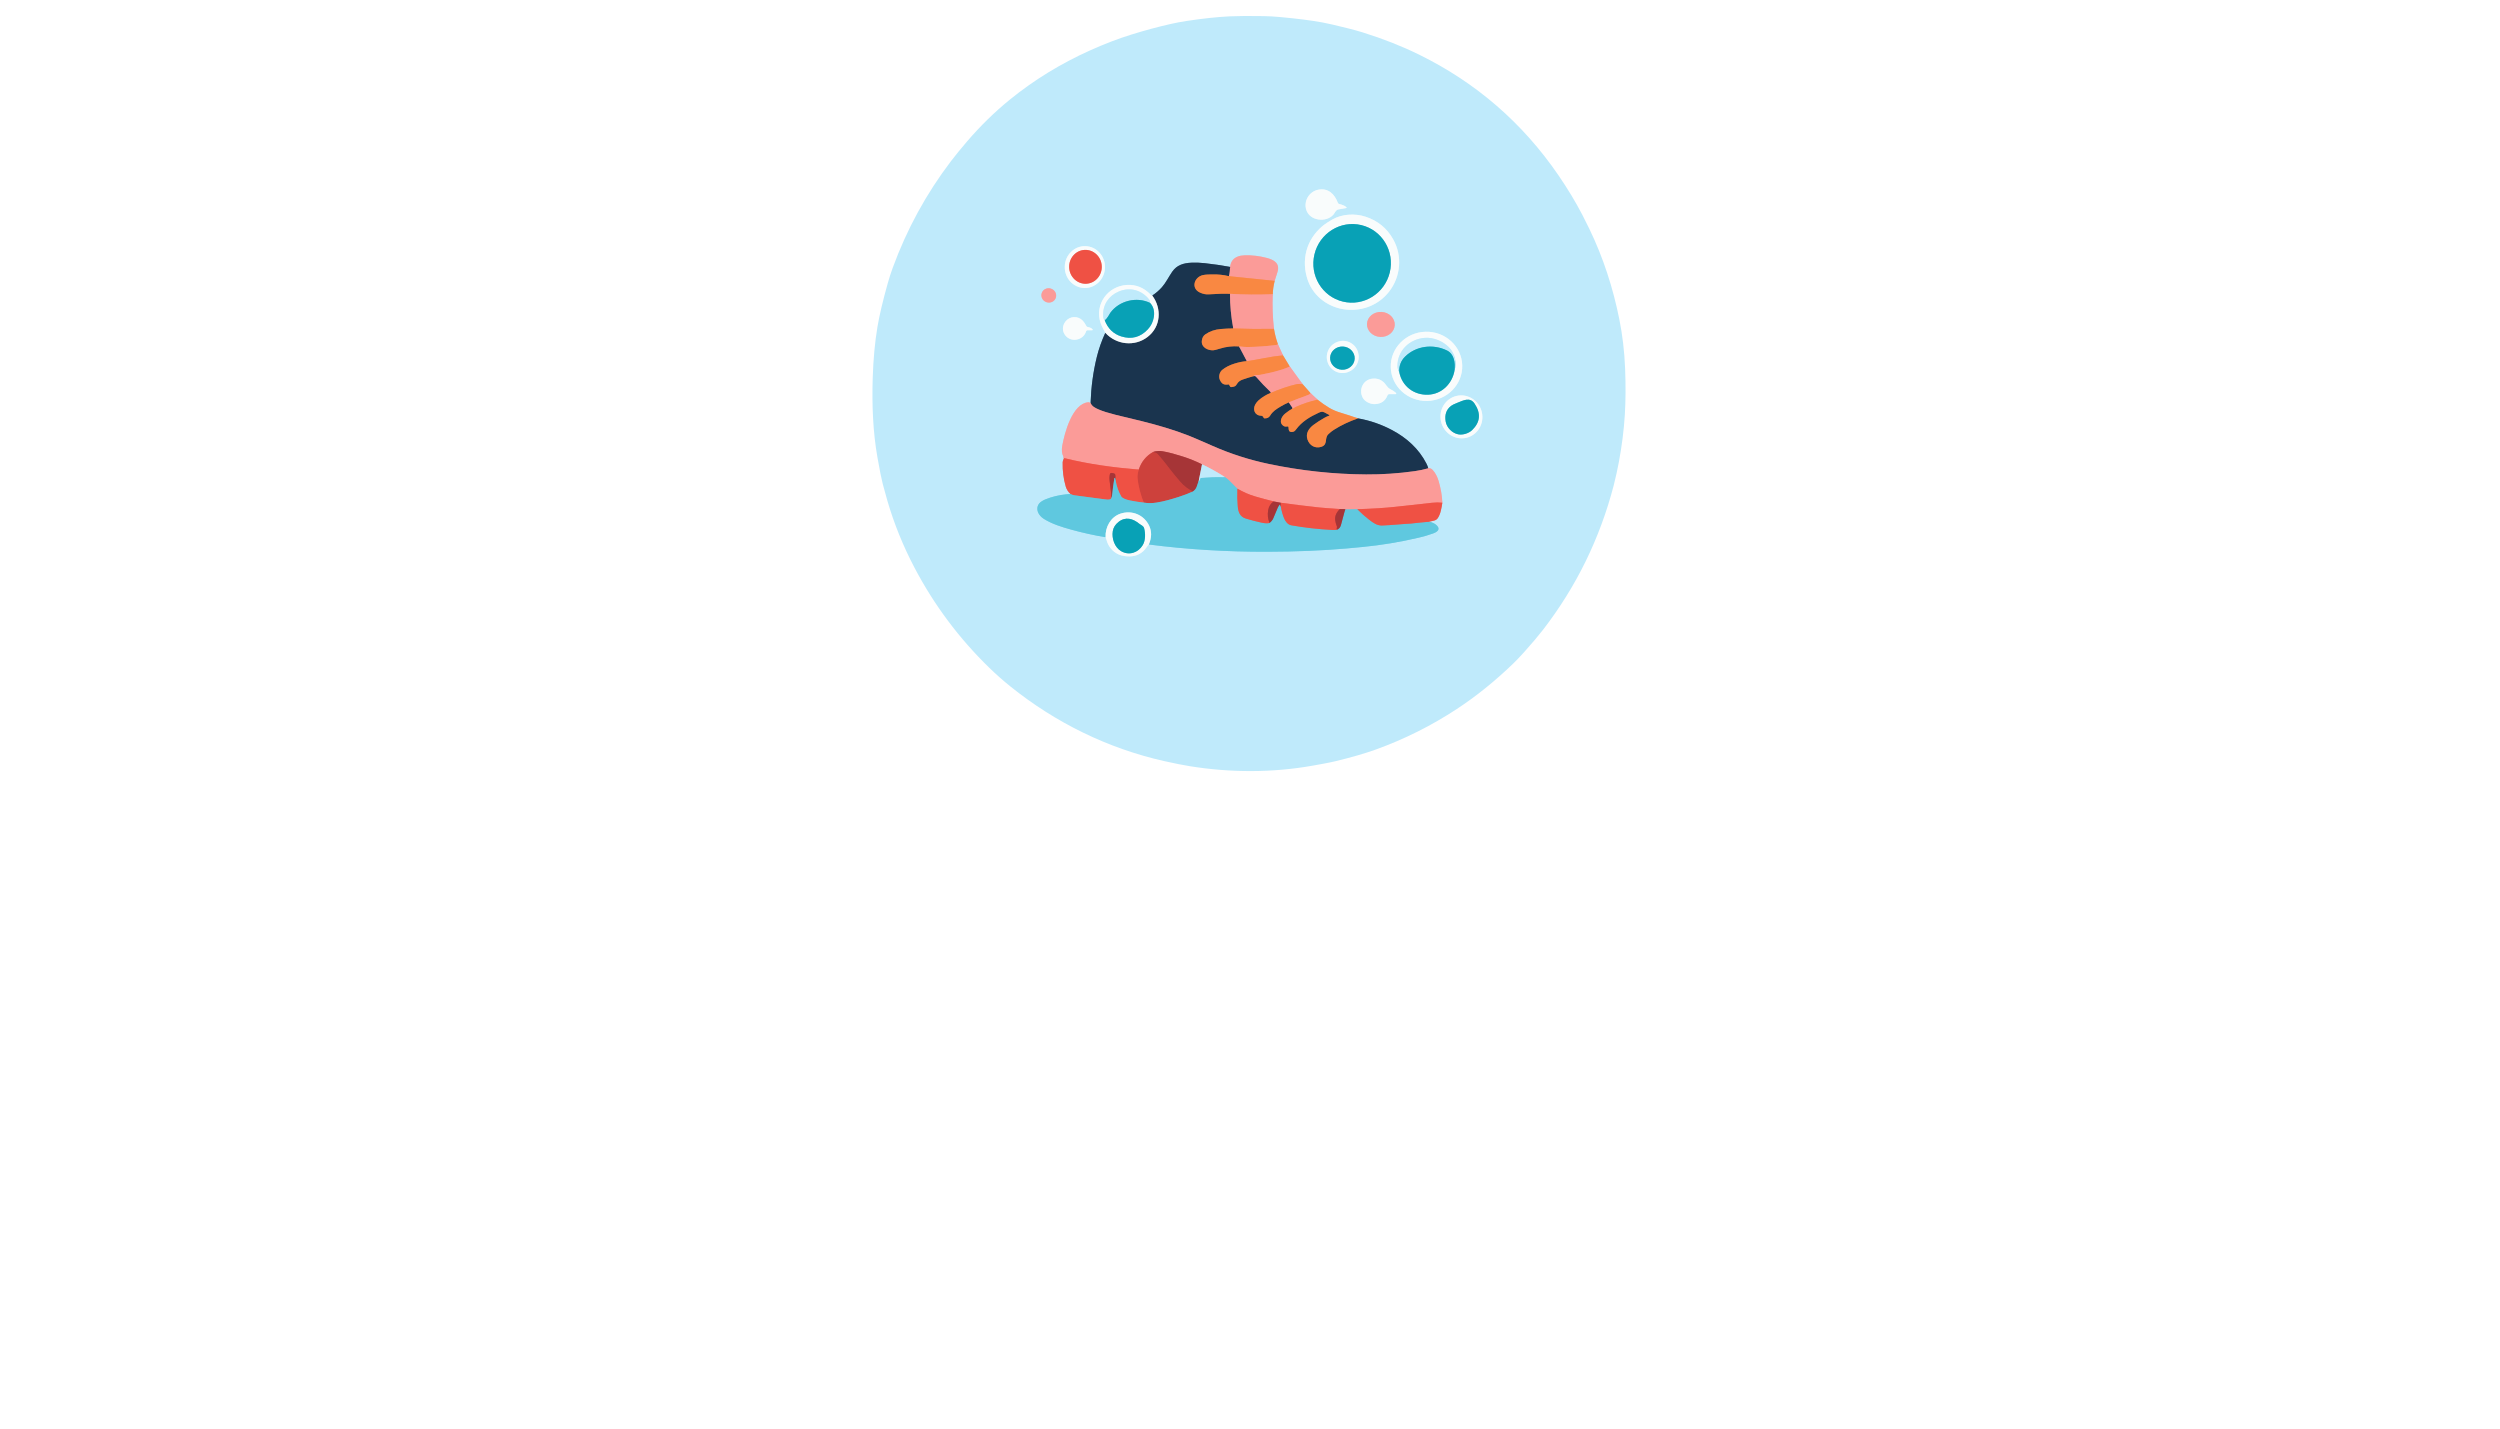 <?xml version="1.0" encoding="utf-8"?>
<svg xmlns="http://www.w3.org/2000/svg" width="490pt" height="280pt" viewBox="0 0 490 280" version="1.1" xmlns:xlink="http://www.w3.org/1999/xlink">
	<g id="surface2">
		<path vector-effect="non-scaling-stroke" d="M 262.441 39.962 C 262.339 39.933 262.257 39.858 262.221 39.757 C 261.577 38.018 260.31 36.794 258.359 37.188 C 256.569 37.552 255.462 39.452 256.044 41.176 C 256.764 43.309 259.916 43.665 261.34 42.077 C 261.556 41.838 261.83 41.126 262.281 41.054 Q 263.244 40.9 263.865 40.778 C 263.937 40.764 263.962 40.675 263.909 40.625 C 263.508 40.252 263.031 40.141 262.441 39.962" style="fill:none;stroke-width:0.50;stroke:#dcf3fc;"/>
		<path vector-effect="non-scaling-stroke" d="M 256.348 54.977 C 257.513 58.256 260.601 60.398 263.992 60.692 C 267.2 60.969 270.277 59.703 272.258 57.162 C 274.548 54.221 274.894 50.194 273.073 46.927 Q 271.235 43.63 267.599 42.459 C 265.561 41.803 263.061 41.932 261.171 43.004 C 260.561 43.35 259.756 43.856 259.222 44.3 C 256.021 46.968 254.959 51.06 256.348 54.977" style="fill:none;stroke-width:0.50;stroke:#dcf3fc;"/>
		<path vector-effect="non-scaling-stroke" d="M 212.521 56.447 C 214.697 56.508 216.515 54.72 216.577 52.455 C 216.64 50.19 214.927 48.305 212.75 48.244 C 210.574 48.183 208.756 49.97 208.694 52.235 C 208.631 54.501 210.344 56.386 212.521 56.447" style="fill:none;stroke-width:0.50;stroke:#dcf3fc;"/>
		<path vector-effect="non-scaling-stroke" d="M 241.11 52.311 Q 238.61 51.857 236.142 51.583 Q 234.766 51.43 233.536 51.487 C 231.974 51.559 230.67 51.932 229.751 53.264 C 229.099 54.205 228.506 55.429 227.747 56.284 Q 226.916 57.223 225.84 57.926" style="fill:none;stroke-width:0.50;stroke:#6d8fa5;"/>
		<path vector-effect="non-scaling-stroke" d="M 225.84 57.926 Q 225.669 57.9 225.529 57.752 Q 223.553 55.691 220.857 55.852 C 217.141 56.074 214.511 59.633 215.707 63.277 C 215.907 63.891 216.317 64.592 216.641 65.224" style="fill:none;stroke-width:0.50;stroke:#dcf3fc;"/>
		<path vector-effect="non-scaling-stroke" d="M 216.641 65.224 Q 215.553 67.621 214.985 69.924 Q 213.911 74.276 213.753 78.972" style="fill:none;stroke-width:0.50;stroke:#6d8fa5;"/>
		<path vector-effect="non-scaling-stroke" d="M 213.753 78.972 Q 213.67 78.991 213.487 78.872 Q 213.423 78.828 213.346 78.835 C 210.162 79.068 208.634 84.926 208.196 87.409 Q 207.989 88.581 208.399 89.45 C 208.471 89.602 208.479 89.71 208.507 89.86" style="fill:none;stroke-width:0.50;stroke:#ddc3ca;"/>
		<path vector-effect="non-scaling-stroke" d="M 208.507 89.86 Q 208.285 90.369 208.279 90.615 Q 208.219 93.086 208.886 95.37 Q 209.119 96.172 209.81 96.825" style="fill:none;stroke-width:0.50;stroke:#d79ea0;"/>
		<path vector-effect="non-scaling-stroke" d="M 209.81 96.825 Q 209.396 96.839 209.043 96.875 Q 206.784 97.105 204.875 97.886 C 204.486 98.046 203.911 98.382 203.689 98.669 C 202.826 99.793 203.57 101.055 204.601 101.703 C 206.194 102.702 208.102 103.292 209.902 103.791 Q 213.243 104.721 216.699 105.3" style="fill:none;stroke-width:0.50;stroke:#8fd9ed;"/>
		<path vector-effect="non-scaling-stroke" d="M 216.699 105.3 Q 216.801 105.535 216.878 105.828 C 217.219 107.119 218.046 108.107 219.237 108.661 C 219.899 108.97 220.749 109.071 221.491 109.053 C 222.797 109.018 223.921 108.428 224.664 107.348 Q 224.932 106.96 225.167 106.722" style="fill:none;stroke-width:0.50;stroke:#dcf3fc;"/>
		<path vector-effect="non-scaling-stroke" d="M 225.167 106.722 Q 236.481 108.179 248.408 108.145 Q 256.836 108.121 263.967 107.497 Q 265.152 107.393 267.084 107.205 Q 272.58 106.67 278.078 105.382 Q 279.528 105.043 280.919 104.547 C 281.585 104.311 282.35 103.819 281.711 103.088 Q 281.153 102.448 280.096 102.26" style="fill:none;stroke-width:0.50;stroke:#8fd9ed;"/>
		<path vector-effect="non-scaling-stroke" d="M 280.096 102.26 Q 280.636 102.129 281.016 102.052 Q 281.516 101.952 281.785 101.578 C 282.341 100.806 282.549 99.53 282.699 98.534" style="fill:none;stroke-width:0.50;stroke:#d79ea0;"/>
		<path vector-effect="non-scaling-stroke" d="M 282.699 98.534 Q 282.607 96.416 281.96 94.259 C 281.716 93.447 281.355 92.715 280.818 92.13 Q 280.398 91.671 279.941 91.786" style="fill:none;stroke-width:0.50;stroke:#ddc3ca;"/>
		<path vector-effect="non-scaling-stroke" d="M 279.941 91.786 Q 279.824 91.341 279.565 90.837 C 278.08 87.938 275.689 85.815 272.887 84.321 Q 269.675 82.612 266.176 82" style="fill:none;stroke-width:0.50;stroke:#6d8fa5;"/>
		<path vector-effect="non-scaling-stroke" d="M 266.176 82 Q 264.43 81.391 262.796 80.899 C 261.966 80.649 261.224 80.347 260.556 79.948 Q 259.377 79.245 258.24 78.332" style="fill:none;stroke-width:0.50;stroke:#dcb99f;"/>
		<path vector-effect="non-scaling-stroke" d="M 258.24 78.332 L 256.794 76.97" style="fill:none;stroke-width:0.50;stroke:#ddc3ca;"/>
		<path vector-effect="non-scaling-stroke" d="M 256.794 76.97 L 255.335 75.315" style="fill:none;stroke-width:0.50;stroke:#dcb99f;"/>
		<path vector-effect="non-scaling-stroke" d="M 255.335 75.315 L 252.73 71.726" style="fill:none;stroke-width:0.50;stroke:#ddc3ca;"/>
		<path vector-effect="non-scaling-stroke" d="M 252.73 71.726 L 251.473 69.653" style="fill:none;stroke-width:0.50;stroke:#dcb99f;"/>
		<path vector-effect="non-scaling-stroke" d="M 251.473 69.653 L 250.471 67.469" style="fill:none;stroke-width:0.50;stroke:#ddc3ca;"/>
		<path vector-effect="non-scaling-stroke" d="M 250.471 67.469 Q 249.937 65.952 249.699 64.454" style="fill:none;stroke-width:0.50;stroke:#dcb99f;"/>
		<path vector-effect="non-scaling-stroke" d="M 249.699 64.454 Q 249.31 61.099 249.461 57.66" style="fill:none;stroke-width:0.50;stroke:#ddc3ca;"/>
		<path vector-effect="non-scaling-stroke" d="M 249.461 57.66 Q 249.493 56.494 249.834 55.052" style="fill:none;stroke-width:0.50;stroke:#dcb99f;"/>
		<path vector-effect="non-scaling-stroke" d="M 249.834 55.052 Q 250.003 54.598 250.178 53.972 Q 250.183 53.953 250.368 53.371 C 250.917 51.63 249.768 50.947 248.275 50.551 Q 246.097 49.975 243.918 50.043 Q 243.142 50.066 242.564 50.302 Q 241.252 50.839 241.11 52.311" style="fill:none;stroke-width:0.50;stroke:#ddc3ca;"/>
		<path vector-effect="non-scaling-stroke" d="M 249.834 55.052 L 240.87 54.131" style="fill:none;stroke-width:0.50;stroke:#fa926d;"/>
		<path vector-effect="non-scaling-stroke" d="M 240.87 54.131 L 241.11 52.311" style="fill:none;stroke-width:0.50;stroke:#8b6873;"/>
		<path vector-effect="non-scaling-stroke" d="M 240.87 54.131 Q 239.236 53.739 237.573 53.789 C 237.072 53.804 236.329 53.786 235.74 53.926 C 234.04 54.337 233.381 56.522 235.205 57.35 Q 236.084 57.748 236.872 57.694 Q 239.428 57.518 241.078 57.588" style="fill:none;stroke-width:0.50;stroke:#8a5e48;"/>
		<path vector-effect="non-scaling-stroke" d="M 241.078 57.588 Q 241.077 60.955 241.72 64.376" style="fill:none;stroke-width:0.50;stroke:#8b6873;"/>
		<path vector-effect="non-scaling-stroke" d="M 241.72 64.376 Q 240.648 64.371 239.258 64.489 Q 237.561 64.633 236.263 65.519 Q 235.645 65.941 235.555 66.81 C 235.425 68.077 236.719 68.687 237.763 68.661 Q 238.087 68.651 239.082 68.335 Q 240.905 67.754 242.854 67.9" style="fill:none;stroke-width:0.50;stroke:#8a5e48;"/>
		<path vector-effect="non-scaling-stroke" d="M 242.854 67.9 L 244.377 70.786" style="fill:none;stroke-width:0.50;stroke:#8b6873;"/>
		<path vector-effect="non-scaling-stroke" d="M 244.377 70.786 Q 243.286 70.857 241.986 71.258 Q 240.521 71.71 239.56 72.496 C 239.018 72.939 238.777 73.847 239.125 74.526 C 239.508 75.278 239.903 75.48 240.77 75.351 Q 240.851 75.339 240.901 75.403 Q 240.992 75.517 241.052 75.677 C 241.099 75.805 241.225 75.885 241.36 75.871 Q 241.792 75.829 242.069 75.693 Q 242.234 75.613 242.476 75.212 Q 242.818 74.648 243.564 74.392 Q 244.81 73.963 245.696 73.73" style="fill:none;stroke-width:0.50;stroke:#8a5e48;"/>
		<path vector-effect="non-scaling-stroke" d="M 245.696 73.73 C 245.895 73.684 246.035 73.675 246.18 73.842 Q 247.539 75.422 249.051 76.853 Q 249.103 76.903 249.043 77.019" style="fill:none;stroke-width:0.50;stroke:#8b6873;"/>
		<path vector-effect="non-scaling-stroke" d="M 249.043 77.019 Q 247.761 77.516 246.709 78.438 Q 246.335 78.766 246.071 79.209 C 245.462 80.232 245.909 81.472 247.215 81.483 C 247.361 81.485 247.494 81.563 247.566 81.688 L 247.699 81.917 Q 247.744 81.997 247.835 82.001 Q 248.594 82.036 248.934 81.48 C 249.46 80.622 250.069 80.239 251.042 79.656 Q 251.8 79.202 252.616 78.855" style="fill:none;stroke-width:0.50;stroke:#8a5e48;"/>
		<path vector-effect="non-scaling-stroke" d="M 252.616 78.855 Q 252.932 79.406 253.264 79.835 Q 253.35 79.948 253.301 80.092" style="fill:none;stroke-width:0.50;stroke:#8b6873;"/>
		<path vector-effect="non-scaling-stroke" d="M 253.301 80.092 Q 252.708 80.408 251.904 81.05 C 251.125 81.668 250.543 82.928 251.692 83.551 Q 251.886 83.656 252.356 83.589 Q 252.547 83.562 252.544 83.755 C 252.541 83.997 252.594 84.408 252.75 84.547 C 252.971 84.746 253.411 84.68 253.643 84.558 Q 253.804 84.472 254.007 84.196 C 255.157 82.635 256.722 81.696 258.477 80.892 C 258.832 80.729 259.158 80.614 259.543 80.807 Q 260.215 81.142 260.54 81.336 C 260.593 81.367 260.586 81.446 260.528 81.466 Q 260.03 81.641 259.595 81.889 Q 258.311 82.62 257.43 83.288 C 256.512 83.983 255.872 84.949 256.262 86.131 C 256.648 87.301 257.749 87.966 258.95 87.585 C 260.34 87.146 259.543 85.928 260.332 85.134 Q 260.842 84.622 261.465 84.228 Q 263.607 82.873 266.176 82" style="fill:none;stroke-width:0.50;stroke:#8a5e48;"/>
		<path vector-effect="non-scaling-stroke" d="M 279.941 91.786 Q 278.628 92.158 277.294 92.346 Q 272.514 93.019 267.754 92.991 C 261.384 92.952 254.994 92.258 248.73 90.945 Q 242.973 89.736 237.713 87.416 Q 234.032 85.793 232.916 85.358 C 230.234 84.307 226.812 83.279 223.655 82.515 Q 219.032 81.397 218.648 81.302 Q 216.466 80.751 215.352 80.262 C 214.677 79.966 214.001 79.647 213.753 78.972" style="fill:none;stroke-width:0.50;stroke:#8b6873;"/>
		<path vector-effect="non-scaling-stroke" d="M 216.641 65.224 C 218.805 67.598 222.395 67.984 224.92 66.046 C 227.543 64.033 227.742 60.476 225.84 57.926" style="fill:none;stroke-width:0.50;stroke:#8a98a5;"/>
		<path vector-effect="non-scaling-stroke" d="M 249.461 57.66 Q 245.246 57.849 241.078 57.588" style="fill:none;stroke-width:0.50;stroke:#fa926d;"/>
		<path vector-effect="non-scaling-stroke" d="M 255.335 75.315 Q 254.574 75.201 254.111 75.308 Q 251.744 75.857 249.043 77.019" style="fill:none;stroke-width:0.50;stroke:#fa926d;"/>
		<path vector-effect="non-scaling-stroke" d="M 282.699 98.534 Q 281.755 98.425 280.705 98.541 Q 277.021 98.949 273.338 99.351 Q 270.507 99.66 266.041 99.805" style="fill:none;stroke-width:0.50;stroke:#f5766e;"/>
		<path vector-effect="non-scaling-stroke" d="M 266.041 99.805 L 263.684 99.863" style="fill:none;stroke-width:0.50;stroke:#adb2bc;"/>
		<path vector-effect="non-scaling-stroke" d="M 263.684 99.863 Q 263.663 99.784 263.524 99.784 Q 262.99 99.78 262.616 99.773" style="fill:none;stroke-width:0.50;stroke:#d16868;"/>
		<path vector-effect="non-scaling-stroke" d="M 262.616 99.773 Q 259.479 99.564 258.524 99.461 Q 254.781 99.054 251.046 98.544" style="fill:none;stroke-width:0.50;stroke:#f5766e;"/>
		<path vector-effect="non-scaling-stroke" d="M 251.046 98.544 L 249.634 98.278" style="fill:none;stroke-width:0.50;stroke:#d16868;"/>
		<path vector-effect="non-scaling-stroke" d="M 249.634 98.278 Q 247.782 97.825 245.959 97.282 Q 244.2 96.759 242.531 95.778" style="fill:none;stroke-width:0.50;stroke:#f5766e;"/>
		<path vector-effect="non-scaling-stroke" d="M 242.531 95.778 Q 242.551 95.735 242.472 95.701 Q 242.418 95.679 242.396 95.657 Q 241.604 94.849 240.793 94.062 C 240.579 93.854 240.343 93.702 240.106 93.528" style="fill:none;stroke-width:0.50;stroke:#adb2bc;"/>
		<path vector-effect="non-scaling-stroke" d="M 240.106 93.528 Q 237.963 92.132 235.598 91.009" style="fill:none;stroke-width:0.50;stroke:#ddc3ca;"/>
		<path vector-effect="non-scaling-stroke" d="M 235.598 91.009 Q 233.815 90.112 231.859 89.487 C 230.46 89.041 229.286 88.702 227.91 88.451 Q 226.97 88.281 226.036 88.576" style="fill:none;stroke-width:0.50;stroke:#d16868;"/>
		<path vector-effect="non-scaling-stroke" d="M 226.036 88.576 Q 223.993 89.685 223.19 92.041" style="fill:none;stroke-width:0.50;stroke:#e46e6a;"/>
		<path vector-effect="non-scaling-stroke" d="M 223.19 92.041 C 218.268 91.64 213.362 90.972 208.614 89.796 Q 208.551 89.78 208.507 89.86" style="fill:none;stroke-width:0.50;stroke:#f5766e;"/>
		<path vector-effect="non-scaling-stroke" d="M 250.471 67.469 Q 250.355 67.598 249.994 67.64 Q 247.101 67.987 244.504 68.019 Q 244.092 68.023 242.854 67.9" style="fill:none;stroke-width:0.50;stroke:#fa926d;"/>
		<path vector-effect="non-scaling-stroke" d="M 258.24 78.332 Q 255.917 78.86 253.884 79.8 Q 253.78 79.847 253.616 79.977 Q 253.436 80.12 253.301 80.092" style="fill:none;stroke-width:0.50;stroke:#fa926d;"/>
		<path vector-effect="non-scaling-stroke" d="M 249.699 64.454 Q 245.698 64.528 241.72 64.376" style="fill:none;stroke-width:0.50;stroke:#fa926d;"/>
		<path vector-effect="non-scaling-stroke" d="M 252.73 71.726 Q 252.744 71.793 252.735 71.834 Q 252.727 71.873 252.666 71.9 C 250.867 72.696 248.887 73.085 246.966 73.47 Q 246.783 73.507 246.329 73.495 Q 245.897 73.484 245.696 73.73" style="fill:none;stroke-width:0.50;stroke:#fa926d;"/>
		<path vector-effect="non-scaling-stroke" d="M 256.794 76.97 C 256.872 77.26 256.486 77.379 256.287 77.452 Q 254.447 78.121 252.616 78.855" style="fill:none;stroke-width:0.50;stroke:#fa926d;"/>
		<path vector-effect="non-scaling-stroke" d="M 251.473 69.653 Q 249.593 69.83 247.818 70.188 Q 246.096 70.534 244.377 70.786" style="fill:none;stroke-width:0.50;stroke:#fa926d;"/>
		<path vector-effect="non-scaling-stroke" d="M 233.811 96.332 Q 232.47 96.936 231.073 97.381 C 229.589 97.855 228.121 98.289 226.629 98.516 Q 225.375 98.706 224.16 98.511" style="fill:none;stroke-width:0.50;stroke:#96858e;"/>
		<path vector-effect="non-scaling-stroke" d="M 224.16 98.511 Q 223.182 95.948 222.961 93.766 Q 222.889 93.05 223.19 92.041" style="fill:none;stroke-width:0.50;stroke:#de4940;"/>
		<path vector-effect="non-scaling-stroke" d="M 242.531 95.778 Q 242.459 97.65 242.605 99.29 C 242.703 100.393 243.048 101.291 244.189 101.637 Q 245.914 102.157 247.323 102.448 Q 248.355 102.662 248.835 102.484" style="fill:none;stroke-width:0.50;stroke:#a78d92;"/>
		<path vector-effect="non-scaling-stroke" d="M 248.835 102.484 Q 249.352 102.079 249.558 101.599 Q 249.989 100.596 250.402 99.586 Q 250.557 99.212 250.803 98.91 C 250.837 98.868 250.905 98.88 250.922 98.932 L 251.055 99.322" style="fill:none;stroke-width:0.50;stroke:#837f8b;"/>
		<path vector-effect="non-scaling-stroke" d="M 251.055 99.322 Q 251.233 100.452 251.659 101.532 C 251.905 102.16 252.393 102.831 253.084 102.955 Q 256.98 103.652 261.097 103.863 Q 261.733 103.896 262.024 103.807" style="fill:none;stroke-width:0.50;stroke:#a78d92;"/>
		<path vector-effect="non-scaling-stroke" d="M 262.024 103.807 C 262.481 103.699 262.729 103.282 262.837 102.863 Q 263.176 101.557 263.535 100.258 Q 263.591 100.053 263.684 99.863" style="fill:none;stroke-width:0.50;stroke:#837f8b;"/>
		<path vector-effect="non-scaling-stroke" d="M 266.041 99.805 Q 267.14 100.928 268.327 101.841 C 269.185 102.5 269.873 102.996 270.842 102.999 Q 271.523 103.001 275.304 102.694 C 275.722 102.659 276.171 102.655 276.555 102.611 Q 278.397 102.399 280.096 102.26" style="fill:none;stroke-width:0.50;stroke:#a78d92;"/>
		<path vector-effect="non-scaling-stroke" d="M 225.167 106.722 Q 226.025 104.721 225.241 103.057 C 224.212 100.879 221.833 99.931 219.597 100.681 C 217.712 101.315 216.587 103.312 216.699 105.3" style="fill:none;stroke-width:0.50;stroke:#ace2ee;"/>
		<path vector-effect="non-scaling-stroke" d="M 224.16 98.511 Q 222.803 98.359 221.568 98.11 Q 220.771 97.949 220.389 97.761 Q 219.876 97.51 219.783 97.346 Q 218.929 95.846 218.651 94.123" style="fill:none;stroke-width:0.50;stroke:#a78d92;"/>
		<path vector-effect="non-scaling-stroke" d="M 218.651 94.123 Q 218.623 93.669 218.612 93.21 C 218.606 92.952 218.504 92.822 218.263 92.766 C 217.988 92.7 217.631 92.601 217.549 92.911 Q 217.39 93.515 217.501 94.38 Q 217.632 95.391 217.631 95.417 Q 217.625 95.557 217.753 96.451 Q 217.831 97.008 217.745 97.758" style="fill:none;stroke-width:0.50;stroke:#cb433e;"/>
		<path vector-effect="non-scaling-stroke" d="M 217.745 97.758 C 217.493 98.021 216.889 97.918 216.562 97.872 Q 213.557 97.467 210.552 97.078 Q 210.24 97.038 209.81 96.825" style="fill:none;stroke-width:0.50;stroke:#a78d92;"/>
		<path vector-effect="non-scaling-stroke" d="M 235.598 91.009 L 234.956 94.225" style="fill:none;stroke-width:0.50;stroke:#b39099;"/>
		<path vector-effect="non-scaling-stroke" d="M 234.956 94.225 Q 234.757 94.835 234.543 95.428 Q 234.347 95.965 233.811 96.332" style="fill:none;stroke-width:0.50;stroke:#837f8b;"/>
		<path vector-effect="non-scaling-stroke" d="M 233.811 96.332 Q 232.417 95.68 231.324 94.422 Q 230.176 93.097 229.328 91.984 C 228.428 90.804 227.681 89.865 226.97 89.07 Q 226.79 88.869 226.557 88.749 C 226.512 88.725 226.462 88.713 226.411 88.714 Q 226.236 88.716 226.036 88.576" style="fill:none;stroke-width:0.50;stroke:#ba3b3a;"/>
		<path vector-effect="non-scaling-stroke" d="M 240.106 93.528 Q 239.74 93.561 238.907 93.523 Q 238.151 93.489 235.432 93.684 Q 235.349 93.691 235.302 93.758 C 235.206 93.893 235.238 94.023 235.161 94.151 Q 235.072 94.3 234.956 94.225" style="fill:none;stroke-width:0.50;stroke:#8fd9ed;"/>
		<path vector-effect="non-scaling-stroke" d="M 249.634 98.278 Q 248.754 98.885 248.563 99.976 Q 248.326 101.326 248.835 102.484" style="fill:none;stroke-width:0.50;stroke:#cb433e;"/>
		<path vector-effect="non-scaling-stroke" d="M 262.616 99.773 Q 261.564 100.778 261.7 101.934 Q 261.769 102.525 262.034 103.199 Q 262.062 103.273 262.037 103.347 Q 261.944 103.631 262.024 103.807" style="fill:none;stroke-width:0.50;stroke:#cb433e;"/>
		<path vector-effect="non-scaling-stroke" d="M 251.046 98.544 L 251.055 99.322" style="fill:none;stroke-width:0.50;stroke:#cb433e;"/>
		<path vector-effect="non-scaling-stroke" d="M 218.651 94.123 Q 218.579 93.93 218.558 93.724 Q 218.551 93.677 218.503 93.672 C 218.462 93.667 218.423 93.697 218.417 93.738 Q 218.121 95.544 218 96.897 Q 217.955 97.412 217.745 97.758" style="fill:none;stroke-width:0.50;stroke:#837f8b;"/>
		<path vector-effect="non-scaling-stroke" d="M 206.941 58.352 C 207.18 57.616 206.756 56.819 205.992 56.572 C 205.229 56.323 204.417 56.719 204.178 57.454 C 203.939 58.189 204.364 58.986 205.127 59.234 C 205.89 59.482 206.702 59.086 206.941 58.352" style="fill:none;stroke-width:0.50;stroke:#ddc3ca;"/>
		<path vector-effect="non-scaling-stroke" d="M 273.367 63.726 C 273.436 62.375 272.275 61.218 270.774 61.142 C 269.274 61.065 268.001 62.1 267.933 63.451 C 267.863 64.802 269.025 65.959 270.526 66.035 C 272.026 66.112 273.299 65.077 273.367 63.726" style="fill:none;stroke-width:0.50;stroke:#ddc3ca;"/>
		<path vector-effect="non-scaling-stroke" d="M 213.119 64.736 L 214.046 64.736 C 214.149 64.736 214.206 64.615 214.138 64.536 C 213.847 64.191 213.392 64.158 213.071 64.052 Q 212.997 64.027 212.961 63.958 Q 212.568 63.216 212.203 62.837 C 211.258 61.854 209.663 61.937 208.83 63.02 C 207.418 64.863 209.256 67.173 211.356 66.474 Q 212.501 66.092 212.891 64.902 C 212.923 64.803 213.016 64.736 213.119 64.736" style="fill:none;stroke-width:0.50;stroke:#dcf3fc;"/>
		<path vector-effect="non-scaling-stroke" d="M 286.598 71.619 C 286.5 67.875 283.283 64.922 279.414 65.023 C 275.545 65.124 272.488 68.243 272.586 71.986 C 272.683 75.73 275.9 78.683 279.769 78.582 C 283.639 78.481 286.696 75.362 286.598 71.619" style="fill:none;stroke-width:0.50;stroke:#dcf3fc;"/>
		<path vector-effect="non-scaling-stroke" d="M 261.743 72.78 C 263.278 73.562 265.165 72.934 265.958 71.377 C 266.752 69.821 266.151 67.925 264.616 67.142 C 263.081 66.361 261.195 66.989 260.401 68.546 C 259.607 70.102 260.208 71.998 261.743 72.78" style="fill:none;stroke-width:0.50;stroke:#dcf3fc;"/>
		<path vector-effect="non-scaling-stroke" d="M 272.289 77.255 L 273.526 77.255 C 273.651 77.255 273.71 77.102 273.618 77.017 Q 273.186 76.621 272.497 76.272 C 271.863 75.951 271.603 75.261 271.181 74.893 Q 270.268 74.097 269.031 74.213 C 267.167 74.387 266.26 76.361 267.092 77.942 C 267.51 78.734 268.602 79.229 269.432 79.207 Q 271.298 79.159 271.951 77.487 C 272.006 77.347 272.14 77.255 272.289 77.255" style="fill:none;stroke-width:0.50;stroke:#dcf3fc;"/>
		<path vector-effect="non-scaling-stroke" d="M 287.403 85.807 C 289.608 85.289 290.965 83.033 290.434 80.767 C 289.902 78.501 287.684 77.084 285.478 77.601 C 283.274 78.119 281.917 80.375 282.448 82.641 C 282.98 84.907 285.198 86.324 287.403 85.807" style="fill:none;stroke-width:0.50;stroke:#dcf3fc;"/>
		<path vector-effect="non-scaling-stroke" d="M 263.216 59.114 C 267.292 60.093 271.403 57.53 272.397 53.389 C 273.391 49.249 270.893 45.099 266.816 44.12 C 262.74 43.142 258.629 45.705 257.635 49.845 C 256.641 53.986 259.139 58.136 263.216 59.114" style="fill:none;stroke-width:0.50;stroke:#81cfd9;"/>
		<path vector-effect="non-scaling-stroke" d="M 212.931 55.609 C 214.692 55.514 216.04 53.953 215.942 52.124 C 215.843 50.295 214.334 48.889 212.572 48.984 C 210.81 49.08 209.462 50.641 209.561 52.47 C 209.659 54.299 211.169 55.705 212.931 55.609" style="fill:none;stroke-width:0.50;stroke:#f4a7a0;"/>
		<path vector-effect="non-scaling-stroke" d="M 216.533 62.799 Q 217.468 65.215 219.771 65.937 Q 222.798 66.885 224.981 64.543 Q 225.931 63.523 226.149 62.144 Q 226.413 60.448 225.421 59.374" style="fill:none;stroke-width:0.50;stroke:#81cfd9;"/>
		<path vector-effect="non-scaling-stroke" d="M 225.421 59.374 Q 225.417 59.213 225.399 59.055 Q 225.38 58.887 225.289 58.77 C 223.825 56.874 221.523 56.203 219.303 57.128 C 217.29 57.967 216.115 59.733 216.217 61.945 Q 216.244 62.549 216.533 62.799" style="fill:none;stroke-width:0.50;stroke:#dcf3fc;"/>
		<path vector-effect="non-scaling-stroke" d="M 225.421 59.374 C 222.778 58.083 219.334 58.937 217.607 61.333 Q 217.604 61.336 217.218 61.984 Q 216.939 62.452 216.533 62.799" style="fill:none;stroke-width:0.50;stroke:#64c6d9;"/>
		<path vector-effect="non-scaling-stroke" d="M 274.268 72.983 C 274.811 75.702 277.142 77.476 279.922 77.36 C 282.612 77.249 284.642 75.192 285.094 72.596" style="fill:none;stroke-width:0.50;stroke:#81cfd9;"/>
		<path vector-effect="non-scaling-stroke" d="M 285.094 72.596 C 285.575 70.99 285.174 69.274 284.008 68.086 C 282.812 66.867 280.982 66.09 279.263 66.218 C 276.254 66.442 273.84 68.758 273.894 71.851 Q 273.898 72.145 274.022 72.432 Q 274.139 72.707 274.268 72.983" style="fill:none;stroke-width:0.50;stroke:#dcf3fc;"/>
		<path vector-effect="non-scaling-stroke" d="M 285.094 72.596 C 285.254 71.078 285.018 69.382 283.599 68.689 C 280.918 67.378 277.557 67.759 275.392 69.9 Q 274.132 71.145 274.268 72.983" style="fill:none;stroke-width:0.50;stroke:#64c6d9;"/>
		<path vector-effect="non-scaling-stroke" d="M 265.515 70.328 C 265.584 69.074 264.565 67.998 263.238 67.924 C 261.91 67.85 260.777 68.805 260.707 70.059 C 260.637 71.312 261.656 72.388 262.984 72.463 C 264.311 72.537 265.445 71.582 265.515 70.328" style="fill:none;stroke-width:0.50;stroke:#81cfd9;"/>
		<path vector-effect="non-scaling-stroke" d="M 289.019 79.116 C 288.095 77.739 286.795 78.501 285.606 78.961 Q 284.738 79.298 284.396 79.564 Q 282.997 80.65 283.361 82.665 C 283.571 83.821 284.636 84.904 285.808 85.128 C 286.737 85.305 287.892 84.926 288.542 84.296 Q 290.934 81.975 289.019 79.116" style="fill:none;stroke-width:0.50;stroke:#81cfd9;"/>
		<path vector-effect="non-scaling-stroke" d="M 223.306 102.659 C 222.05 101.634 220.613 101.203 219.228 102.301 Q 218.27 103.06 218.102 104.114 C 217.878 105.529 218.453 107.266 219.727 108.021 C 221.313 108.96 223.113 108.312 223.988 106.823 C 224.538 105.887 224.514 104.566 224.254 103.553 C 224.127 103.055 223.647 102.938 223.306 102.659" style="fill:none;stroke-width:0.50;stroke:#81cfd9;"/>
		<path d="M 302.432 123.438 Q 301.062 125.211 298.764 127.776 Q 297.52 129.163 296.607 130.042 Q 291.222 135.232 285.547 138.958 Q 278.05 143.88 269.667 146.904 Q 266.428 148.072 261.685 149.213 C 260.382 149.526 258.363 149.875 257.298 150.065 C 249.385 151.478 241.166 151.456 233.238 150.179 Q 231.167 149.845 228.185 149.174 C 217.135 146.688 206.9 141.666 198.045 134.551 Q 195.883 132.813 193.891 130.875 Q 185.018 122.246 179.261 111.305 Q 175.897 104.909 173.922 98.13 Q 173.529 96.779 173.025 94.881 Q 172.655 93.49 171.982 89.677 C 171.094 84.646 170.891 79.395 171.049 74.169 Q 171.22 68.579 171.987 64.024 Q 172.555 60.656 174.011 55.476 Q 174.435 53.964 174.972 52.496 Q 179.128 41.133 186.394 31.586 Q 187.688 29.886 189.521 27.747 C 192.07 24.776 194.907 21.974 197.98 19.483 Q 205.066 13.739 213.648 9.882 Q 217.919 7.961 221.797 6.761 Q 225.748 5.535 229.494 4.689 Q 231.034 4.342 232.57 4.109 Q 237.362 3.381 241.022 3.204 Q 243.528 3.085 247.761 3.16 Q 249.198 3.185 250.889 3.34 Q 255.982 3.807 259.235 4.406 Q 260.673 4.671 264.064 5.518 Q 265.82 5.956 267.078 6.347 Q 273.056 8.209 278.144 10.709 Q 294.899 18.941 305.463 34.366 Q 308.157 38.3 310.122 42.077 Q 310.756 43.298 311.515 44.866 C 314.237 50.489 316.15 56.412 317.384 62.554 Q 318.32 67.208 318.522 72.253 Q 318.719 77.216 318.464 81.33 Q 318.187 85.79 317.298 90.557 C 317.064 91.808 316.659 93.713 316.291 95.125 Q 312.21 110.772 302.432 123.438 Z M 262.441 39.962 C 262.339 39.933 262.257 39.858 262.221 39.757 C 261.577 38.018 260.31 36.794 258.359 37.188 C 256.569 37.552 255.462 39.452 256.044 41.176 C 256.764 43.309 259.916 43.665 261.34 42.077 C 261.556 41.838 261.83 41.126 262.281 41.054 Q 263.244 40.9 263.865 40.778 C 263.937 40.764 263.962 40.675 263.909 40.625 C 263.508 40.252 263.031 40.141 262.441 39.962 Z M 256.348 54.977 C 257.513 58.256 260.601 60.398 263.992 60.692 C 267.2 60.969 270.277 59.703 272.258 57.162 C 274.548 54.221 274.894 50.194 273.073 46.927 Q 271.235 43.63 267.599 42.459 C 265.561 41.803 263.061 41.932 261.171 43.004 C 260.561 43.35 259.756 43.856 259.222 44.3 C 256.021 46.968 254.959 51.06 256.348 54.977 Z M 212.521 56.447 C 214.697 56.508 216.515 54.72 216.577 52.455 C 216.64 50.19 214.927 48.305 212.75 48.244 C 210.574 48.183 208.756 49.97 208.694 52.235 C 208.631 54.501 210.344 56.386 212.521 56.447 Z M 241.11 52.311 Q 238.61 51.857 236.142 51.583 Q 234.766 51.43 233.536 51.487 C 231.974 51.559 230.67 51.932 229.751 53.264 C 229.099 54.205 228.506 55.429 227.747 56.284 Q 226.916 57.223 225.84 57.926 Q 225.669 57.9 225.529 57.752 Q 223.553 55.691 220.857 55.852 C 217.141 56.074 214.511 59.633 215.707 63.277 C 215.907 63.891 216.317 64.592 216.641 65.224 Q 215.553 67.621 214.985 69.924 Q 213.911 74.276 213.753 78.972 Q 213.67 78.991 213.487 78.872 Q 213.423 78.828 213.346 78.835 C 210.162 79.068 208.634 84.926 208.196 87.409 Q 207.989 88.581 208.399 89.45 C 208.471 89.602 208.479 89.71 208.507 89.86 Q 208.285 90.369 208.279 90.615 Q 208.219 93.086 208.886 95.37 Q 209.119 96.172 209.81 96.825 Q 209.396 96.839 209.043 96.875 Q 206.784 97.105 204.875 97.886 C 204.486 98.046 203.911 98.382 203.689 98.669 C 202.826 99.793 203.57 101.055 204.601 101.703 C 206.194 102.702 208.102 103.292 209.902 103.791 Q 213.243 104.721 216.699 105.3 Q 216.801 105.535 216.878 105.828 C 217.219 107.119 218.046 108.107 219.237 108.661 C 219.899 108.97 220.749 109.071 221.491 109.053 C 222.797 109.018 223.921 108.428 224.664 107.348 Q 224.932 106.96 225.167 106.722 Q 236.481 108.179 248.408 108.145 Q 256.836 108.121 263.967 107.497 Q 265.152 107.393 267.084 107.205 Q 272.58 106.67 278.078 105.382 Q 279.528 105.043 280.919 104.547 C 281.585 104.311 282.35 103.819 281.711 103.088 Q 281.153 102.448 280.096 102.26 Q 280.636 102.129 281.016 102.052 Q 281.516 101.952 281.785 101.578 C 282.341 100.806 282.549 99.53 282.699 98.534 Q 282.607 96.416 281.96 94.259 C 281.716 93.447 281.355 92.715 280.818 92.13 Q 280.398 91.671 279.941 91.786 Q 279.824 91.341 279.565 90.837 C 278.08 87.938 275.689 85.815 272.887 84.321 Q 269.675 82.612 266.176 82 Q 264.43 81.391 262.796 80.899 C 261.966 80.649 261.224 80.347 260.556 79.948 Q 259.377 79.245 258.24 78.332 L 256.794 76.97 L 255.335 75.315 L 252.73 71.726 L 251.473 69.653 L 250.471 67.469 Q 249.937 65.952 249.699 64.454 Q 249.31 61.099 249.461 57.66 Q 249.493 56.494 249.834 55.052 Q 250.003 54.598 250.178 53.972 Q 250.183 53.953 250.368 53.371 C 250.917 51.63 249.768 50.947 248.275 50.551 Q 246.097 49.975 243.918 50.043 Q 243.142 50.066 242.564 50.302 Q 241.252 50.839 241.11 52.311 Z M 206.941 58.352 C 207.18 57.616 206.756 56.819 205.992 56.572 C 205.229 56.323 204.417 56.719 204.178 57.454 C 203.939 58.189 204.364 58.986 205.127 59.234 C 205.89 59.482 206.702 59.086 206.941 58.352 Z M 273.367 63.726 C 273.436 62.375 272.275 61.218 270.774 61.142 C 269.274 61.065 268.001 62.1 267.933 63.451 C 267.863 64.802 269.025 65.959 270.526 66.035 C 272.026 66.112 273.299 65.077 273.367 63.726 Z M 213.119 64.736 L 214.046 64.736 C 214.149 64.736 214.206 64.615 214.138 64.536 C 213.847 64.191 213.392 64.158 213.071 64.052 Q 212.997 64.027 212.961 63.958 Q 212.568 63.216 212.203 62.837 C 211.258 61.854 209.663 61.937 208.83 63.02 C 207.418 64.863 209.256 67.173 211.356 66.474 Q 212.501 66.092 212.891 64.902 C 212.923 64.803 213.016 64.736 213.119 64.736 Z M 286.598 71.619 C 286.5 67.875 283.283 64.922 279.414 65.023 C 275.545 65.124 272.488 68.243 272.586 71.986 C 272.683 75.73 275.9 78.683 279.769 78.582 C 283.639 78.481 286.696 75.362 286.598 71.619 Z M 261.743 72.78 C 263.278 73.562 265.165 72.934 265.958 71.377 C 266.752 69.821 266.151 67.925 264.616 67.142 C 263.081 66.361 261.195 66.989 260.401 68.546 C 259.607 70.102 260.208 71.998 261.743 72.78 Z M 272.289 77.255 L 273.526 77.255 C 273.651 77.255 273.71 77.102 273.618 77.017 Q 273.186 76.621 272.497 76.272 C 271.863 75.951 271.603 75.261 271.181 74.893 Q 270.268 74.097 269.031 74.213 C 267.167 74.387 266.26 76.361 267.092 77.942 C 267.51 78.734 268.602 79.229 269.432 79.207 Q 271.298 79.159 271.951 77.487 C 272.006 77.347 272.14 77.255 272.289 77.255 Z M 287.403 85.807 C 289.608 85.289 290.965 83.033 290.434 80.767 C 289.902 78.501 287.684 77.084 285.478 77.601 C 283.274 78.119 281.917 80.375 282.448 82.641 C 282.98 84.907 285.198 86.324 287.403 85.807 Z" style="fill:#bfeafb;"/>
		<path d="M 262.441 39.962 C 263.031 40.141 263.508 40.252 263.909 40.625 C 263.962 40.675 263.937 40.764 263.865 40.778 Q 263.244 40.9 262.281 41.054 C 261.83 41.126 261.556 41.838 261.34 42.077 C 259.916 43.665 256.764 43.309 256.044 41.176 C 255.462 39.452 256.569 37.552 258.359 37.188 C 260.31 36.794 261.577 38.018 262.221 39.757 C 262.257 39.858 262.339 39.933 262.441 39.962 Z" style="fill:#f9fcfc;"/>
		<path d="M 263.992 60.692 C 260.601 60.398 257.513 58.256 256.348 54.977 C 254.959 51.06 256.021 46.968 259.222 44.3 C 259.756 43.856 260.561 43.35 261.171 43.004 C 263.061 41.932 265.561 41.803 267.599 42.459 Q 271.235 43.63 273.073 46.927 C 274.894 50.194 274.548 54.221 272.258 57.162 C 270.277 59.703 267.2 60.969 263.992 60.692 Z M 263.216 59.114 C 267.292 60.093 271.403 57.53 272.397 53.389 C 273.391 49.249 270.893 45.099 266.816 44.12 C 262.74 43.142 258.629 45.705 257.635 49.845 C 256.641 53.986 259.139 58.136 263.216 59.114 Z" style="fill:#f9fcfc;"/>
		<path d="M 212.521 56.447 C 210.344 56.386 208.631 54.501 208.694 52.235 C 208.756 49.97 210.574 48.183 212.75 48.244 C 214.927 48.305 216.64 50.19 216.577 52.455 C 216.515 54.72 214.697 56.508 212.521 56.447 Z M 212.931 55.609 C 214.692 55.514 216.04 53.953 215.942 52.124 C 215.843 50.295 214.334 48.889 212.572 48.984 C 210.81 49.08 209.462 50.641 209.561 52.47 C 209.659 54.299 211.169 55.705 212.931 55.609 Z" style="fill:#f9fcfc;"/>
		<path d="M 249.834 55.052 L 240.87 54.131 L 241.11 52.311 Q 241.252 50.839 242.564 50.302 Q 243.142 50.066 243.918 50.043 Q 246.097 49.975 248.275 50.551 C 249.768 50.947 250.917 51.63 250.368 53.371 Q 250.183 53.953 250.178 53.972 Q 250.003 54.598 249.834 55.052 Z" style="fill:#fb9b98;"/>
		<path d="M 241.11 52.311 L 240.87 54.131 Q 239.236 53.739 237.573 53.789 C 237.072 53.804 236.329 53.786 235.74 53.926 C 234.04 54.337 233.381 56.522 235.205 57.35 Q 236.084 57.748 236.872 57.694 Q 239.428 57.518 241.078 57.588 Q 241.077 60.955 241.72 64.376 Q 240.648 64.371 239.258 64.489 Q 237.561 64.633 236.263 65.519 Q 235.645 65.941 235.555 66.81 C 235.425 68.077 236.719 68.687 237.763 68.661 Q 238.087 68.651 239.082 68.335 Q 240.905 67.754 242.854 67.9 L 244.377 70.786 Q 243.286 70.857 241.986 71.258 Q 240.521 71.71 239.56 72.496 C 239.018 72.939 238.777 73.847 239.125 74.526 C 239.508 75.278 239.903 75.48 240.77 75.351 Q 240.851 75.339 240.901 75.403 Q 240.992 75.517 241.052 75.677 C 241.099 75.805 241.225 75.885 241.36 75.871 Q 241.792 75.829 242.069 75.693 Q 242.234 75.613 242.476 75.212 Q 242.818 74.648 243.564 74.392 Q 244.81 73.963 245.696 73.73 C 245.895 73.684 246.035 73.675 246.18 73.842 Q 247.539 75.422 249.051 76.853 Q 249.103 76.903 249.043 77.019 Q 247.761 77.516 246.709 78.438 Q 246.335 78.766 246.071 79.209 C 245.462 80.232 245.909 81.472 247.215 81.483 C 247.361 81.485 247.494 81.563 247.566 81.688 L 247.699 81.917 Q 247.744 81.997 247.835 82.001 Q 248.594 82.036 248.934 81.48 C 249.46 80.622 250.069 80.239 251.042 79.656 Q 251.8 79.202 252.616 78.855 Q 252.932 79.406 253.264 79.835 Q 253.35 79.948 253.301 80.092 Q 252.708 80.408 251.904 81.05 C 251.125 81.668 250.543 82.928 251.692 83.551 Q 251.886 83.656 252.356 83.589 Q 252.547 83.562 252.544 83.755 C 252.541 83.997 252.594 84.408 252.75 84.547 C 252.971 84.746 253.411 84.68 253.643 84.558 Q 253.804 84.472 254.007 84.196 C 255.157 82.635 256.722 81.696 258.477 80.892 C 258.832 80.729 259.158 80.614 259.543 80.807 Q 260.215 81.142 260.54 81.336 C 260.593 81.367 260.586 81.446 260.528 81.466 Q 260.03 81.641 259.595 81.889 Q 258.311 82.62 257.43 83.288 C 256.512 83.983 255.872 84.949 256.262 86.131 C 256.648 87.301 257.749 87.966 258.95 87.585 C 260.34 87.146 259.543 85.928 260.332 85.134 Q 260.842 84.622 261.465 84.228 Q 263.607 82.873 266.176 82 Q 269.675 82.612 272.887 84.321 C 275.689 85.815 278.08 87.938 279.565 90.837 Q 279.824 91.341 279.941 91.786 Q 278.628 92.158 277.294 92.346 Q 272.514 93.019 267.754 92.991 C 261.384 92.952 254.994 92.258 248.73 90.945 Q 242.973 89.736 237.713 87.416 Q 234.032 85.793 232.916 85.358 C 230.234 84.307 226.812 83.279 223.655 82.515 Q 219.032 81.397 218.648 81.302 Q 216.466 80.751 215.352 80.262 C 214.677 79.966 214.001 79.647 213.753 78.972 Q 213.911 74.276 214.985 69.924 Q 215.553 67.621 216.641 65.224 C 218.805 67.598 222.395 67.984 224.92 66.046 C 227.543 64.033 227.742 60.476 225.84 57.926 Q 226.916 57.223 227.747 56.284 C 228.506 55.429 229.099 54.205 229.751 53.264 C 230.67 51.932 231.974 51.559 233.536 51.487 Q 234.766 51.43 236.142 51.583 Q 238.61 51.857 241.11 52.311 Z" style="fill:#1a344e;"/>
		<path d="M 240.87 54.131 L 249.834 55.052 Q 249.493 56.494 249.461 57.66 Q 245.246 57.849 241.078 57.588 Q 239.428 57.518 236.872 57.694 Q 236.084 57.748 235.205 57.35 C 233.381 56.522 234.04 54.337 235.74 53.926 C 236.329 53.786 237.072 53.804 237.573 53.789 Q 239.236 53.739 240.87 54.131 Z" style="fill:#f98842;"/>
		<path d="M 225.84 57.926 C 227.742 60.476 227.543 64.033 224.92 66.046 C 222.395 67.984 218.805 67.598 216.641 65.224 C 216.317 64.592 215.907 63.891 215.707 63.277 C 214.511 59.633 217.141 56.074 220.857 55.852 Q 223.553 55.691 225.529 57.752 Q 225.669 57.9 225.84 57.926 Z M 216.533 62.799 Q 217.468 65.215 219.771 65.937 Q 222.798 66.885 224.981 64.543 Q 225.931 63.523 226.149 62.144 Q 226.413 60.448 225.421 59.374 Q 225.417 59.213 225.399 59.055 Q 225.38 58.887 225.289 58.77 C 223.825 56.874 221.523 56.203 219.303 57.128 C 217.29 57.967 216.115 59.733 216.217 61.945 Q 216.244 62.549 216.533 62.799 Z" style="fill:#f9fcfc;"/>
		<path d="M 206.941 58.352 C 206.702 59.086 205.89 59.482 205.127 59.234 C 204.364 58.986 203.939 58.189 204.178 57.454 C 204.417 56.719 205.229 56.323 205.992 56.572 C 206.756 56.819 207.18 57.616 206.941 58.352 Z" style="fill:#fb9b98;"/>
		<path d="M 249.461 57.66 Q 249.31 61.099 249.699 64.454 Q 245.698 64.528 241.72 64.376 Q 241.077 60.955 241.078 57.588 Q 245.246 57.849 249.461 57.66 Z" style="fill:#fb9b98;"/>
		<path d="M 273.367 63.726 C 273.299 65.077 272.026 66.112 270.526 66.035 C 269.025 65.959 267.863 64.802 267.933 63.451 C 268.001 62.1 269.274 61.065 270.774 61.142 C 272.275 61.218 273.436 62.375 273.367 63.726 Z" style="fill:#fb9b98;"/>
		<path d="M 213.119 64.736 C 213.016 64.736 212.923 64.803 212.891 64.902 Q 212.501 66.092 211.356 66.474 C 209.256 67.173 207.418 64.863 208.83 63.02 C 209.663 61.937 211.258 61.854 212.203 62.837 Q 212.568 63.216 212.961 63.958 Q 212.997 64.027 213.071 64.052 C 213.392 64.158 213.847 64.191 214.138 64.536 C 214.206 64.615 214.149 64.736 214.046 64.736 L 213.119 64.736 Z" style="fill:#f9fcfc;"/>
		<path d="M 241.72 64.376 Q 245.698 64.528 249.699 64.454 Q 249.937 65.952 250.471 67.469 Q 250.355 67.598 249.994 67.64 Q 247.101 67.987 244.504 68.019 Q 244.092 68.023 242.854 67.9 Q 240.905 67.754 239.082 68.335 Q 238.087 68.651 237.763 68.661 C 236.719 68.687 235.425 68.077 235.555 66.81 Q 235.645 65.941 236.263 65.519 Q 237.561 64.633 239.258 64.489 Q 240.648 64.371 241.72 64.376 Z" style="fill:#f98842;"/>
		<path d="M 286.598 71.619 C 286.696 75.362 283.639 78.481 279.769 78.582 C 275.9 78.683 272.683 75.73 272.586 71.986 C 272.488 68.243 275.545 65.124 279.414 65.023 C 283.283 64.922 286.5 67.875 286.598 71.619 Z M 274.268 72.983 C 274.811 75.702 277.142 77.476 279.922 77.36 C 282.612 77.249 284.642 75.192 285.094 72.596 C 285.575 70.99 285.174 69.274 284.008 68.086 C 282.812 66.867 280.982 66.09 279.263 66.218 C 276.254 66.442 273.84 68.758 273.894 71.851 Q 273.898 72.145 274.022 72.432 Q 274.139 72.707 274.268 72.983 Z" style="fill:#f9fcfc;"/>
		<path d="M 261.743 72.78 C 260.208 71.998 259.607 70.102 260.401 68.546 C 261.195 66.989 263.081 66.361 264.616 67.142 C 266.151 67.925 266.752 69.821 265.958 71.377 C 265.165 72.934 263.278 73.562 261.743 72.78 Z M 265.515 70.328 C 265.584 69.074 264.565 67.998 263.238 67.924 C 261.91 67.85 260.777 68.805 260.707 70.059 C 260.637 71.312 261.656 72.388 262.984 72.463 C 264.311 72.537 265.445 71.582 265.515 70.328 Z" style="fill:#f9fcfc;"/>
		<path d="M 251.473 69.653 Q 249.593 69.83 247.818 70.188 Q 246.096 70.534 244.377 70.786 L 242.854 67.9 Q 244.092 68.023 244.504 68.019 Q 247.101 67.987 249.994 67.64 Q 250.355 67.598 250.471 67.469 L 251.473 69.653 Z" style="fill:#fb9b98;"/>
		<path d="M 251.473 69.653 L 252.73 71.726 Q 252.744 71.793 252.735 71.834 Q 252.727 71.873 252.666 71.9 C 250.867 72.696 248.887 73.085 246.966 73.47 Q 246.783 73.507 246.329 73.495 Q 245.897 73.484 245.696 73.73 Q 244.81 73.963 243.564 74.392 Q 242.818 74.648 242.476 75.212 Q 242.234 75.613 242.069 75.693 Q 241.792 75.829 241.36 75.871 C 241.225 75.885 241.099 75.805 241.052 75.677 Q 240.992 75.517 240.901 75.403 Q 240.851 75.339 240.77 75.351 C 239.903 75.48 239.508 75.278 239.125 74.526 C 238.777 73.847 239.018 72.939 239.56 72.496 Q 240.521 71.71 241.986 71.258 Q 243.286 70.857 244.377 70.786 Q 246.096 70.534 247.818 70.188 Q 249.593 69.83 251.473 69.653 Z" style="fill:#f98842;"/>
		<path d="M 255.335 75.315 Q 254.574 75.201 254.111 75.308 Q 251.744 75.857 249.043 77.019 Q 249.103 76.903 249.051 76.853 Q 247.539 75.422 246.18 73.842 C 246.035 73.675 245.895 73.684 245.696 73.73 Q 245.897 73.484 246.329 73.495 Q 246.783 73.507 246.966 73.47 C 248.887 73.085 250.867 72.696 252.666 71.9 Q 252.727 71.873 252.735 71.834 Q 252.744 71.793 252.73 71.726 L 255.335 75.315 Z" style="fill:#fb9b98;"/>
		<path d="M 272.289 77.255 C 272.14 77.255 272.006 77.347 271.951 77.487 Q 271.298 79.159 269.432 79.207 C 268.602 79.229 267.51 78.734 267.092 77.942 C 266.26 76.361 267.167 74.387 269.031 74.213 Q 270.268 74.097 271.181 74.893 C 271.603 75.261 271.863 75.951 272.497 76.272 Q 273.186 76.621 273.618 77.017 C 273.71 77.102 273.651 77.255 273.526 77.255 L 272.289 77.255 Z" style="fill:#f9fcfc;"/>
		<path d="M 255.335 75.315 L 256.794 76.97 C 256.872 77.26 256.486 77.379 256.287 77.452 Q 254.447 78.121 252.616 78.855 Q 251.8 79.202 251.042 79.656 C 250.069 80.239 249.46 80.622 248.934 81.48 Q 248.594 82.036 247.835 82.001 Q 247.744 81.997 247.699 81.917 L 247.566 81.688 C 247.494 81.563 247.361 81.485 247.215 81.483 C 245.909 81.472 245.462 80.232 246.071 79.209 Q 246.335 78.766 246.709 78.438 Q 247.761 77.516 249.043 77.019 Q 251.744 75.857 254.111 75.308 Q 254.574 75.201 255.335 75.315 Z" style="fill:#f98842;"/>
		<path d="M 258.24 78.332 Q 255.917 78.86 253.884 79.8 Q 253.78 79.847 253.616 79.977 Q 253.436 80.12 253.301 80.092 Q 253.35 79.948 253.264 79.835 Q 252.932 79.406 252.616 78.855 Q 254.447 78.121 256.287 77.452 C 256.486 77.379 256.872 77.26 256.794 76.97 L 258.24 78.332 Z" style="fill:#fb9b98;"/>
		<path d="M 287.403 85.807 C 285.198 86.324 282.98 84.907 282.448 82.641 C 281.917 80.375 283.274 78.119 285.478 77.601 C 287.684 77.084 289.902 78.501 290.434 80.767 C 290.965 83.033 289.608 85.289 287.403 85.807 Z M 289.019 79.116 C 288.095 77.739 286.795 78.501 285.606 78.961 Q 284.738 79.298 284.396 79.564 Q 282.997 80.65 283.361 82.665 C 283.571 83.821 284.636 84.904 285.808 85.128 C 286.737 85.305 287.892 84.926 288.542 84.296 Q 290.934 81.975 289.019 79.116 Z" style="fill:#f9fcfc;"/>
		<path d="M 258.24 78.332 Q 259.377 79.245 260.556 79.948 C 261.224 80.347 261.966 80.649 262.796 80.899 Q 264.43 81.391 266.176 82 Q 263.607 82.873 261.465 84.228 Q 260.842 84.622 260.332 85.134 C 259.543 85.928 260.34 87.146 258.95 87.585 C 257.749 87.966 256.648 87.301 256.262 86.131 C 255.872 84.949 256.512 83.983 257.43 83.288 Q 258.311 82.62 259.595 81.889 Q 260.03 81.641 260.528 81.466 C 260.586 81.446 260.593 81.367 260.54 81.336 Q 260.215 81.142 259.543 80.807 C 259.158 80.614 258.832 80.729 258.477 80.892 C 256.722 81.696 255.157 82.635 254.007 84.196 Q 253.804 84.472 253.643 84.558 C 253.411 84.68 252.971 84.746 252.75 84.547 C 252.594 84.408 252.541 83.997 252.544 83.755 Q 252.547 83.562 252.356 83.589 Q 251.886 83.656 251.692 83.551 C 250.543 82.928 251.125 81.668 251.904 81.05 Q 252.708 80.408 253.301 80.092 Q 253.436 80.12 253.616 79.977 Q 253.78 79.847 253.884 79.8 Q 255.917 78.86 258.24 78.332 Z" style="fill:#f98842;"/>
		<path d="M 213.753 78.972 C 214.001 79.647 214.677 79.966 215.352 80.262 Q 216.466 80.751 218.648 81.302 Q 219.032 81.397 223.655 82.515 C 226.812 83.279 230.234 84.307 232.916 85.358 Q 234.032 85.793 237.713 87.416 Q 242.973 89.736 248.73 90.945 C 254.994 92.258 261.384 92.952 267.754 92.991 Q 272.514 93.019 277.294 92.346 Q 278.628 92.158 279.941 91.786 Q 280.398 91.671 280.818 92.13 C 281.355 92.715 281.716 93.447 281.96 94.259 Q 282.607 96.416 282.699 98.534 Q 281.755 98.425 280.705 98.541 Q 277.021 98.949 273.338 99.351 Q 270.507 99.66 266.041 99.805 L 263.684 99.863 Q 263.663 99.784 263.524 99.784 Q 262.99 99.78 262.616 99.773 Q 259.479 99.564 258.524 99.461 Q 254.781 99.054 251.046 98.544 L 249.634 98.278 Q 247.782 97.825 245.959 97.282 Q 244.2 96.759 242.531 95.778 Q 242.551 95.735 242.472 95.701 Q 242.418 95.679 242.396 95.657 Q 241.604 94.849 240.793 94.062 C 240.579 93.854 240.343 93.702 240.106 93.528 Q 237.963 92.132 235.598 91.009 Q 233.815 90.112 231.859 89.487 C 230.46 89.041 229.286 88.702 227.91 88.451 Q 226.97 88.281 226.036 88.576 Q 223.993 89.685 223.19 92.041 C 218.268 91.64 213.362 90.972 208.614 89.796 Q 208.551 89.78 208.507 89.86 C 208.479 89.71 208.471 89.602 208.399 89.45 Q 207.989 88.581 208.196 87.409 C 208.634 84.926 210.162 79.068 213.346 78.835 Q 213.423 78.828 213.487 78.872 Q 213.67 78.991 213.753 78.972 Z" style="fill:#fb9b98;"/>
		<path d="M 235.598 91.009 L 234.956 94.225 Q 234.757 94.835 234.543 95.428 Q 234.347 95.965 233.811 96.332 Q 232.417 95.68 231.324 94.422 Q 230.176 93.097 229.328 91.984 C 228.428 90.804 227.681 89.865 226.97 89.07 Q 226.79 88.869 226.557 88.749 C 226.512 88.725 226.462 88.713 226.411 88.714 Q 226.236 88.716 226.036 88.576 Q 226.97 88.281 227.91 88.451 C 229.286 88.702 230.46 89.041 231.859 89.487 Q 233.815 90.112 235.598 91.009 Z" style="fill:#a63537;"/>
		<path d="M 226.036 88.576 Q 226.236 88.716 226.411 88.714 C 226.462 88.713 226.512 88.725 226.557 88.749 Q 226.79 88.869 226.97 89.07 C 227.681 89.865 228.428 90.804 229.328 91.984 Q 230.176 93.097 231.324 94.422 Q 232.417 95.68 233.811 96.332 Q 232.47 96.936 231.073 97.381 C 229.589 97.855 228.121 98.289 226.629 98.516 Q 225.375 98.706 224.16 98.511 Q 223.182 95.948 222.961 93.766 Q 222.889 93.05 223.19 92.041 Q 223.993 89.685 226.036 88.576 Z" style="fill:#cd413c;"/>
		<path d="M 223.19 92.041 Q 222.889 93.05 222.961 93.766 Q 223.182 95.948 224.16 98.511 Q 222.803 98.359 221.568 98.11 Q 220.771 97.949 220.389 97.761 Q 219.876 97.51 219.783 97.346 Q 218.929 95.846 218.651 94.123 Q 218.623 93.669 218.612 93.21 C 218.606 92.952 218.504 92.822 218.263 92.766 C 217.988 92.7 217.631 92.601 217.549 92.911 Q 217.39 93.515 217.501 94.38 Q 217.632 95.391 217.631 95.417 Q 217.625 95.557 217.753 96.451 Q 217.831 97.008 217.745 97.758 C 217.493 98.021 216.889 97.918 216.562 97.872 Q 213.557 97.467 210.552 97.078 Q 210.24 97.038 209.81 96.825 Q 209.119 96.172 208.886 95.37 Q 208.219 93.086 208.279 90.615 Q 208.285 90.369 208.507 89.86 Q 208.551 89.78 208.614 89.796 C 213.362 90.972 218.268 91.64 223.19 92.041 Z" style="fill:#ef5144;"/>
		<path d="M 240.106 93.528 Q 239.74 93.561 238.907 93.523 Q 238.151 93.489 235.432 93.684 Q 235.349 93.691 235.302 93.758 C 235.206 93.893 235.238 94.023 235.161 94.151 Q 235.072 94.3 234.956 94.225 L 235.598 91.009 Q 237.963 92.132 240.106 93.528 Z" style="fill:#bfeafb;"/>
		<path d="M 218.651 94.123 Q 218.579 93.93 218.558 93.724 Q 218.551 93.677 218.503 93.672 C 218.462 93.667 218.423 93.697 218.417 93.738 Q 218.121 95.544 218 96.897 Q 217.955 97.412 217.745 97.758 Q 217.831 97.008 217.753 96.451 Q 217.625 95.557 217.631 95.417 Q 217.632 95.391 217.501 94.38 Q 217.39 93.515 217.549 92.911 C 217.631 92.601 217.988 92.7 218.263 92.766 C 218.504 92.822 218.606 92.952 218.612 93.21 Q 218.623 93.669 218.651 94.123 Z" style="fill:#a63537;"/>
		<path d="M 240.106 93.528 C 240.343 93.702 240.579 93.854 240.793 94.062 Q 241.604 94.849 242.396 95.657 Q 242.418 95.679 242.472 95.701 Q 242.551 95.735 242.531 95.778 Q 242.459 97.65 242.605 99.29 C 242.703 100.393 243.048 101.291 244.189 101.637 Q 245.914 102.157 247.323 102.448 Q 248.355 102.662 248.835 102.484 Q 249.352 102.079 249.558 101.599 Q 249.989 100.596 250.402 99.586 Q 250.557 99.212 250.803 98.91 C 250.837 98.868 250.905 98.88 250.922 98.932 L 251.055 99.322 Q 251.233 100.452 251.659 101.532 C 251.905 102.16 252.393 102.831 253.084 102.955 Q 256.98 103.652 261.097 103.863 Q 261.733 103.896 262.024 103.807 C 262.481 103.699 262.729 103.282 262.837 102.863 Q 263.176 101.557 263.535 100.258 Q 263.591 100.053 263.684 99.863 L 266.041 99.805 Q 267.14 100.928 268.327 101.841 C 269.185 102.5 269.873 102.996 270.842 102.999 Q 271.523 103.001 275.304 102.694 C 275.722 102.659 276.171 102.655 276.555 102.611 Q 278.397 102.399 280.096 102.26 Q 281.153 102.448 281.711 103.088 C 282.35 103.819 281.585 104.311 280.919 104.547 Q 279.528 105.043 278.078 105.382 Q 272.58 106.67 267.084 107.205 Q 265.152 107.393 263.967 107.497 Q 256.836 108.121 248.408 108.145 Q 236.481 108.179 225.167 106.722 Q 226.025 104.721 225.241 103.057 C 224.212 100.879 221.833 99.931 219.597 100.681 C 217.712 101.315 216.587 103.312 216.699 105.3 Q 213.243 104.721 209.902 103.791 C 208.102 103.292 206.194 102.702 204.601 101.703 C 203.57 101.055 202.826 99.793 203.689 98.669 C 203.911 98.382 204.486 98.046 204.875 97.886 Q 206.784 97.105 209.043 96.875 Q 209.396 96.839 209.81 96.825 Q 210.24 97.038 210.552 97.078 Q 213.557 97.467 216.562 97.872 C 216.889 97.918 217.493 98.021 217.745 97.758 Q 217.955 97.412 218 96.897 Q 218.121 95.544 218.417 93.738 C 218.423 93.697 218.462 93.667 218.503 93.672 Q 218.551 93.677 218.558 93.724 Q 218.579 93.93 218.651 94.123 Q 218.929 95.846 219.783 97.346 Q 219.876 97.51 220.389 97.761 Q 220.771 97.949 221.568 98.11 Q 222.803 98.359 224.16 98.511 Q 225.375 98.706 226.629 98.516 C 228.121 98.289 229.589 97.855 231.073 97.381 Q 232.47 96.936 233.811 96.332 Q 234.347 95.965 234.543 95.428 Q 234.757 94.835 234.956 94.225 Q 235.072 94.3 235.161 94.151 C 235.238 94.023 235.206 93.893 235.302 93.758 Q 235.349 93.691 235.432 93.684 Q 238.151 93.489 238.907 93.523 Q 239.74 93.561 240.106 93.528 Z" style="fill:#5fc8df;"/>
		<path d="M 242.531 95.778 Q 244.2 96.759 245.959 97.282 Q 247.782 97.825 249.634 98.278 Q 248.754 98.885 248.563 99.976 Q 248.326 101.326 248.835 102.484 Q 248.355 102.662 247.323 102.448 Q 245.914 102.157 244.189 101.637 C 243.048 101.291 242.703 100.393 242.605 99.29 Q 242.459 97.65 242.531 95.778 Z" style="fill:#ef5144;"/>
		<path d="M 249.634 98.278 L 251.046 98.544 L 251.055 99.322 L 250.922 98.932 C 250.905 98.88 250.837 98.868 250.803 98.91 Q 250.557 99.212 250.402 99.586 Q 249.989 100.596 249.558 101.599 Q 249.352 102.079 248.835 102.484 Q 248.326 101.326 248.563 99.976 Q 248.754 98.885 249.634 98.278 Z" style="fill:#a63537;"/>
		<path d="M 282.699 98.534 C 282.549 99.53 282.341 100.806 281.785 101.578 Q 281.516 101.952 281.016 102.052 Q 280.636 102.129 280.096 102.26 Q 278.397 102.399 276.555 102.611 C 276.171 102.655 275.722 102.659 275.304 102.694 Q 271.523 103.001 270.842 102.999 C 269.873 102.996 269.185 102.5 268.327 101.841 Q 267.14 100.928 266.041 99.805 Q 270.507 99.66 273.338 99.351 Q 277.021 98.949 280.705 98.541 Q 281.755 98.425 282.699 98.534 Z" style="fill:#ef5144;"/>
		<path d="M 262.616 99.773 Q 261.564 100.778 261.7 101.934 Q 261.769 102.525 262.034 103.199 Q 262.062 103.273 262.037 103.347 Q 261.944 103.631 262.024 103.807 Q 261.733 103.896 261.097 103.863 Q 256.98 103.652 253.084 102.955 C 252.393 102.831 251.905 102.16 251.659 101.532 Q 251.233 100.452 251.055 99.322 L 251.046 98.544 Q 254.781 99.054 258.524 99.461 Q 259.479 99.564 262.616 99.773 Z" style="fill:#ef5144;"/>
		<path d="M 262.616 99.773 Q 262.99 99.78 263.524 99.784 Q 263.663 99.784 263.684 99.863 Q 263.591 100.053 263.535 100.258 Q 263.176 101.557 262.837 102.863 C 262.729 103.282 262.481 103.699 262.024 103.807 Q 261.944 103.631 262.037 103.347 Q 262.062 103.273 262.034 103.199 Q 261.769 102.525 261.7 101.934 Q 261.564 100.778 262.616 99.773 Z" style="fill:#a63537;"/>
		<path d="M 225.167 106.722 Q 224.932 106.96 224.664 107.348 C 223.921 108.428 222.797 109.018 221.491 109.053 C 220.749 109.071 219.899 108.97 219.237 108.661 C 218.046 108.107 217.219 107.119 216.878 105.828 Q 216.801 105.535 216.699 105.3 C 216.587 103.312 217.712 101.315 219.597 100.681 C 221.833 99.931 224.212 100.879 225.241 103.057 Q 226.025 104.721 225.167 106.722 Z M 223.306 102.659 C 222.05 101.634 220.613 101.203 219.228 102.301 Q 218.27 103.06 218.102 104.114 C 217.878 105.529 218.453 107.266 219.727 108.021 C 221.313 108.96 223.113 108.312 223.988 106.823 C 224.538 105.887 224.514 104.566 224.254 103.553 C 224.127 103.055 223.647 102.938 223.306 102.659 Z" style="fill:#f9fcfc;"/>
		<path d="M 263.216 59.114 C 259.139 58.136 256.641 53.986 257.635 49.845 C 258.629 45.705 262.74 43.142 266.816 44.12 C 270.893 45.099 273.391 49.249 272.397 53.389 C 271.403 57.53 267.292 60.093 263.216 59.114 Z" style="fill:#08a1b6;"/>
		<path d="M 212.931 55.609 C 211.169 55.705 209.659 54.299 209.561 52.47 C 209.462 50.641 210.81 49.08 212.572 48.984 C 214.334 48.889 215.843 50.295 215.942 52.124 C 216.04 53.953 214.692 55.514 212.931 55.609 Z" style="fill:#ef5144;"/>
		<path d="M 225.421 59.374 C 222.778 58.083 219.334 58.937 217.607 61.333 Q 217.604 61.336 217.218 61.984 Q 216.939 62.452 216.533 62.799 Q 216.244 62.549 216.217 61.945 C 216.115 59.733 217.29 57.967 219.303 57.128 C 221.523 56.203 223.825 56.874 225.289 58.77 Q 225.38 58.887 225.399 59.055 Q 225.417 59.213 225.421 59.374 Z" style="fill:#bfeafb;"/>
		<path d="M 225.421 59.374 Q 226.413 60.448 226.149 62.144 Q 225.931 63.523 224.981 64.543 Q 222.798 66.885 219.771 65.937 Q 217.468 65.215 216.533 62.799 Q 216.939 62.452 217.218 61.984 Q 217.604 61.336 217.607 61.333 C 219.334 58.937 222.778 58.083 225.421 59.374 Z" style="fill:#08a1b6;"/>
		<path d="M 285.094 72.596 C 285.254 71.078 285.018 69.382 283.599 68.689 C 280.918 67.378 277.557 67.759 275.392 69.9 Q 274.132 71.145 274.268 72.983 Q 274.139 72.707 274.022 72.432 Q 273.898 72.145 273.894 71.851 C 273.84 68.758 276.254 66.442 279.263 66.218 C 280.982 66.09 282.812 66.867 284.008 68.086 C 285.174 69.274 285.575 70.99 285.094 72.596 Z" style="fill:#bfeafb;"/>
		<path d="M 265.515 70.328 C 265.445 71.582 264.311 72.537 262.984 72.463 C 261.656 72.388 260.637 71.312 260.707 70.059 C 260.777 68.805 261.91 67.85 263.238 67.924 C 264.565 67.998 265.584 69.074 265.515 70.328 Z" style="fill:#08a1b6;"/>
		<path d="M 285.094 72.596 C 284.642 75.192 282.612 77.249 279.922 77.36 C 277.142 77.476 274.811 75.702 274.268 72.983 Q 274.132 71.145 275.392 69.9 C 277.557 67.759 280.918 67.378 283.599 68.689 C 285.018 69.382 285.254 71.078 285.094 72.596 Z" style="fill:#08a1b6;"/>
		<path d="M 289.019 79.116 Q 290.934 81.975 288.542 84.296 C 287.892 84.926 286.737 85.305 285.808 85.128 C 284.636 84.904 283.571 83.821 283.361 82.665 Q 282.997 80.65 284.396 79.564 Q 284.738 79.298 285.606 78.961 C 286.795 78.501 288.095 77.739 289.019 79.116 Z" style="fill:#08a1b6;"/>
		<path d="M 223.306 102.659 C 223.647 102.938 224.127 103.055 224.254 103.553 C 224.514 104.566 224.538 105.887 223.988 106.823 C 223.113 108.312 221.313 108.96 219.727 108.021 C 218.453 107.266 217.878 105.529 218.102 104.114 Q 218.27 103.06 219.228 102.301 C 220.613 101.203 222.05 101.634 223.306 102.659 Z" style="fill:#08a1b6;"/>
	</g>
	<g id="surface4">
	</g>
</svg>
